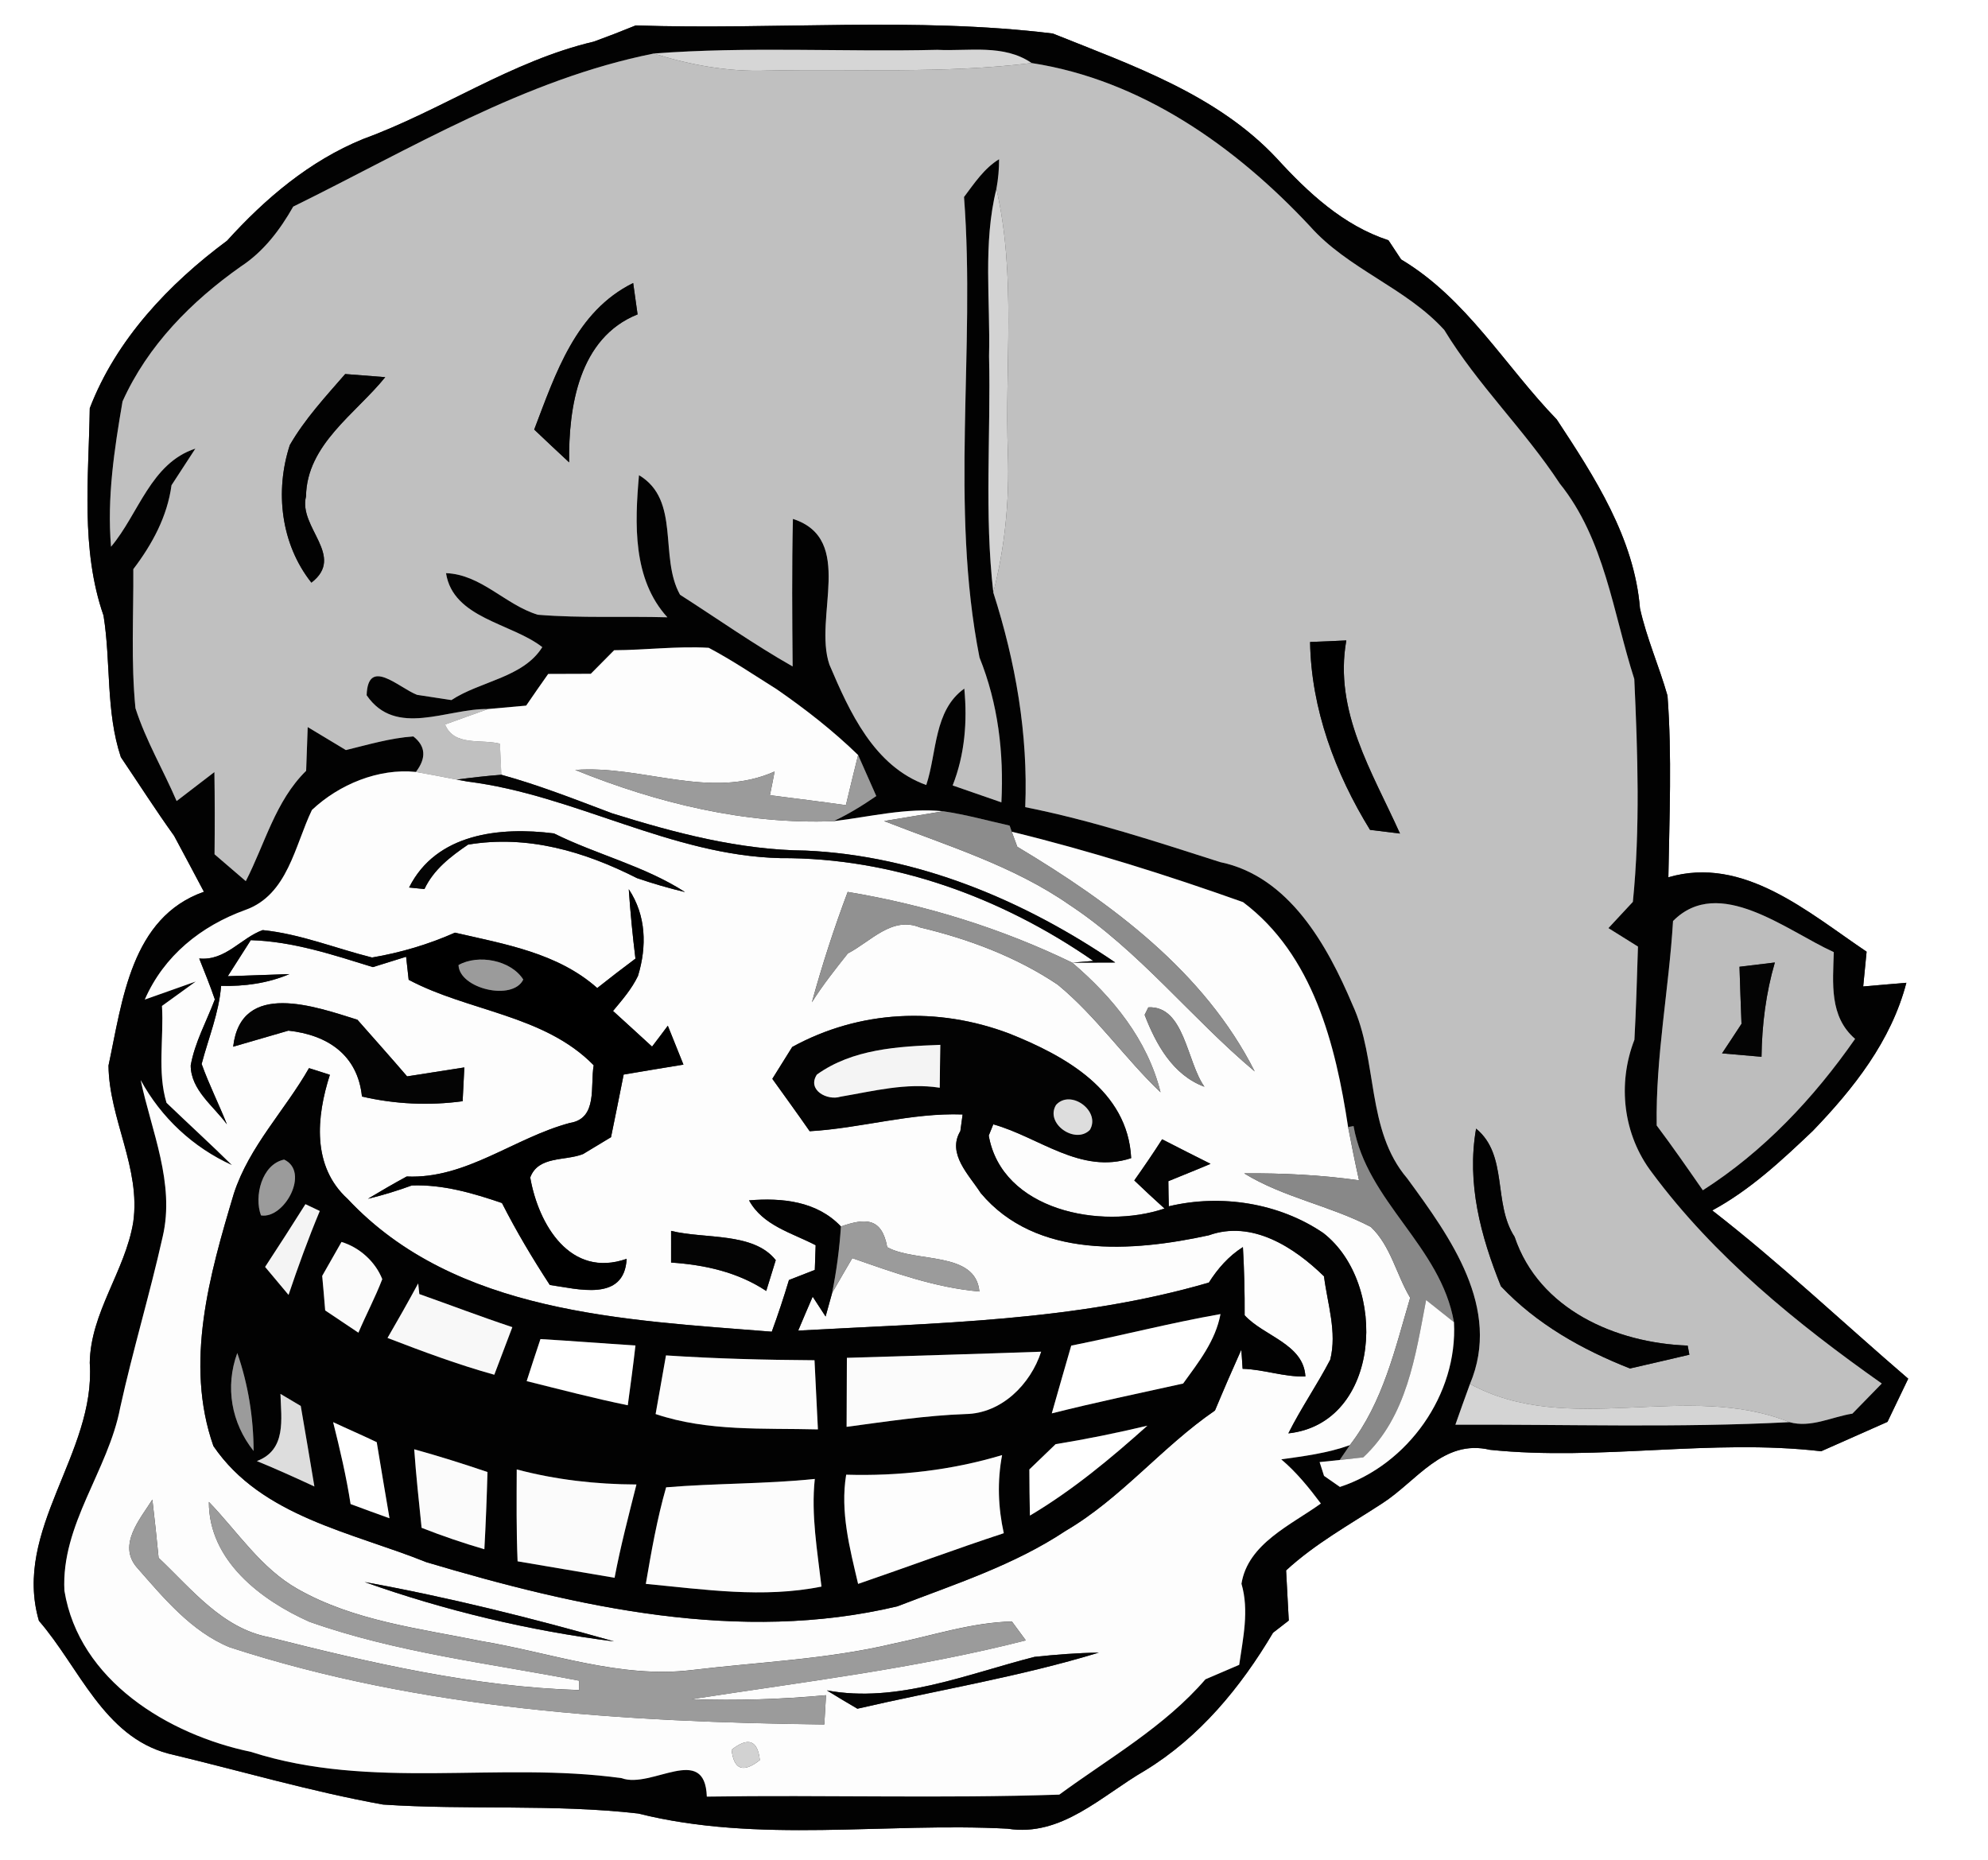 <?xml version="1.0" encoding="utf-8"?>
<!-- Generator: Adobe Illustrator 15.0.2, SVG Export Plug-In . SVG Version: 6.00 Build 0)  -->
<!DOCTYPE svg PUBLIC "-//W3C//DTD SVG 1.1//EN" "http://www.w3.org/Graphics/SVG/1.1/DTD/svg11.dtd">
<svg version="1.1" id="Layer_1" xmlns="http://www.w3.org/2000/svg" xmlns:xlink="http://www.w3.org/1999/xlink" x="0px" y="0px"
	 width="140px" height="131px" viewBox="0 0 140 131" enable-background="new 0 0 140 131" xml:space="preserve">
<rect x="0" y="0" width="140" height="131" fill="#333333" stroke="none"/>
<path fill="#FFFFFF" d="M0,0h140v131H0V0 M41.82,2.93c-5.79,1.36-10.71,4.84-16.25,6.86c-3.77,1.54-6.88,4.18-9.58,7.16
	c-4.1,3.04-7.82,6.97-9.67,11.8c-0.07,4.87-0.66,9.91,0.97,14.6c0.53,3.31,0.15,6.75,1.22,9.97c1.25,1.85,2.45,3.73,3.75,5.54
	c0.71,1.31,1.4,2.63,2.1,3.94c-5.14,1.81-5.74,7.67-6.72,12.24c0.04,3.76,2.29,7.22,1.74,11.04c-0.57,3.439-3.01,6.35-3.06,9.9
	c0.44,6.358-5.45,11.738-3.58,18.16c2.83,3.26,4.55,8.14,9.11,9.35c5.03,1.199,10.02,2.67,15.12,3.59c5.98,0.4,12-0.051,17.97,0.63
	c8.5,2.13,17.36,0.61,26.02,1.07c3.8,0.6,6.62-2.33,9.649-4.08c3.851-2.341,6.761-5.87,9.041-9.72c0.279-0.211,0.83-0.65,1.108-0.86
	c-0.05-0.88-0.14-2.65-0.188-3.53c2.039-1.88,4.47-3.22,6.77-4.72c2.43-1.56,4.28-4.56,7.59-3.771
	c7.771,0.801,15.551-0.801,23.32,0.101c1.561-0.681,3.109-1.39,4.67-2.07c0.48-1.01,0.971-2.03,1.46-3.04
	c-4.601-3.949-9.01-8.13-13.8-11.85c2.67-1.44,4.891-3.521,7.08-5.6c2.88-2.99,5.52-6.33,6.59-10.432
	c-0.76,0.061-2.279,0.189-3.04,0.26c0.06-0.609,0.181-1.84,0.24-2.449c-4.11-2.761-8.66-6.791-13.96-5.239
	c0.07-4.26,0.26-8.54-0.061-12.79c-0.591-2.07-1.471-4.04-1.939-6.15c-0.4-4.95-3.2-9.26-5.86-13.3
	c-3.649-3.77-6.351-8.52-10.96-11.27c-0.22-0.34-0.67-1.01-0.891-1.35c-3.18-1.04-5.659-3.35-7.869-5.77
	c-4.21-4.5-10.189-6.55-15.77-8.79C64.43,1.17,54.55,2.12,44.77,1.79C43.79,2.19,42.81,2.57,41.82,2.93z"/>
<path fill="#020202" d="M41.82,2.93c0.99-0.36,1.97-0.74,2.95-1.14c9.78,0.33,19.66-0.62,29.371,0.57
	c5.58,2.24,11.561,4.29,15.771,8.79c2.21,2.42,4.688,4.73,7.868,5.77c0.222,0.34,0.672,1.01,0.892,1.35
	c4.608,2.75,7.312,7.5,10.96,11.27c2.66,4.04,5.46,8.35,5.86,13.3c0.47,2.11,1.35,4.08,1.938,6.15c0.32,4.25,0.131,8.53,0.062,12.79
	c5.3-1.55,9.85,2.479,13.96,5.239c-0.061,0.609-0.182,1.84-0.24,2.449c0.762-0.068,2.28-0.199,3.04-0.26
	c-1.069,4.102-3.71,7.439-6.59,10.432c-2.188,2.078-4.41,4.158-7.08,5.6c4.79,3.72,9.198,7.9,13.8,11.85
	c-0.488,1.01-0.979,2.03-1.46,3.04c-1.562,0.681-3.108,1.39-4.67,2.07c-7.771-0.9-15.55,0.7-23.319-0.101
	c-3.311-0.789-5.16,2.211-7.591,3.771c-2.3,1.5-4.729,2.84-6.771,4.72c0.051,0.88,0.141,2.65,0.189,3.53
	c-0.279,0.21-0.83,0.649-1.109,0.86c-2.279,3.85-5.189,7.379-9.041,9.72c-3.028,1.75-5.85,4.68-9.648,4.08
	c-8.66-0.46-17.52,1.06-26.02-1.07c-5.97-0.68-11.99-0.229-17.97-0.63c-5.1-0.92-10.09-2.391-15.12-3.59
	c-4.56-1.21-6.28-6.09-9.11-9.35c-1.87-6.422,4.02-11.802,3.58-18.16c0.05-3.551,2.49-6.461,3.06-9.9c0.55-3.82-1.7-7.28-1.74-11.04
	c0.98-4.569,1.58-10.43,6.72-12.24c-0.7-1.31-1.39-2.63-2.1-3.94c-1.3-1.81-2.5-3.69-3.75-5.54c-1.07-3.22-0.69-6.66-1.22-9.97
	c-1.63-4.69-1.04-9.73-0.97-14.6c1.85-4.83,5.57-8.76,9.67-11.8c2.7-2.98,5.81-5.62,9.58-7.16C31.11,7.77,36.03,4.29,41.82,2.93
	 M20.65,14.55c-0.93,1.64-2.09,3.17-3.68,4.21c-3.49,2.46-6.57,5.57-8.34,9.51c-0.58,3.38-1.1,6.78-0.81,10.23
	c1.95-2.31,2.79-5.88,5.94-6.91c-0.56,0.86-1.12,1.73-1.68,2.58c-0.3,2.21-1.36,4.16-2.69,5.91c0.02,3.26-0.17,6.54,0.15,9.79
	c0.73,2.28,1.96,4.35,2.9,6.54c0.89-0.68,1.78-1.36,2.66-2.04c0.03,1.93,0.03,3.86,0.01,5.79c0.55,0.47,1.65,1.42,2.2,1.89
	c1.35-2.62,2.08-5.64,4.25-7.77c0.03-0.771,0.08-2.312,0.11-3.08c0.67,0.41,2.02,1.21,2.69,1.62c1.57-0.38,3.13-0.85,4.75-0.96
	c0.87,0.68,0.93,1.52,0.18,2.5c-2.63-0.27-5.41,0.88-7.32,2.68c-1.21,2.51-1.7,5.98-4.69,7.04c-3.12,1.13-5.73,3.22-7.08,6.311
	c0.9-0.32,2.69-0.951,3.59-1.271c-0.6,0.43-1.79,1.29-2.38,1.72c0.14,2.25-0.34,4.641,0.32,6.82c1.53,1.47,3.1,2.9,4.61,4.39
	c-2.73-1.239-4.99-3.34-6.43-5.989c0.76,3.601,2.43,7.271,1.55,11.029c-0.9,4.03-2.1,7.99-2.99,12.03
	c-0.84,4.44-4.17,8.239-3.93,12.899c1.03,6.319,7.31,10.141,13.14,11.351c8.46,2.729,17.45,0.649,26.1,1.85
	c2.1,0.78,5.87-2.489,6,1.3c8.28-0.129,16.56,0.142,24.82-0.14c3.521-2.58,7.41-4.78,10.291-8.12c0.789-0.34,1.58-0.68,2.379-1.02
	c0.271-1.891,0.711-3.82,0.16-5.711c0.45-2.829,3.521-4.149,5.59-5.649c-0.84-1.12-1.72-2.21-2.789-3.11
	c1.629-0.229,3.271-0.438,4.83-1l-0.711,1.041l-1.42,0.149c0.08,0.24,0.23,0.729,0.312,0.97c0.278,0.19,0.84,0.58,1.118,0.78
	c4.771-1.56,8.312-6.5,8.031-11.601c-0.931-5.369-6.131-8.469-7.07-13.811l-0.381,0.07c-0.879-5.79-2.459-12.13-7.398-15.84
	c-5.34-1.9-10.771-3.61-16.29-4.96l-0.149-0.43c-1.561-0.35-3.101-0.78-4.681-1.01c-2.6-0.26-5.15,0.39-7.72,0.7
	c1.06-0.5,2.05-1.11,3.01-1.77c-0.32-0.72-0.96-2.17-1.28-2.89c-1.77-1.72-3.71-3.23-5.73-4.63c-1.58-0.99-3.13-2.04-4.79-2.92
	c-2.22-0.13-4.44,0.16-6.66,0.17c-0.41,0.41-1.23,1.24-1.64,1.66c-0.75,0-2.25,0.01-3,0.01c-0.52,0.74-1.04,1.48-1.55,2.23
	c-0.67,0.06-2.01,0.18-2.68,0.24c-2.9-0.05-6.51,2.03-8.56-0.97c0.09-2.72,2.26-0.53,3.55-0.03c0.6,0.09,1.81,0.28,2.42,0.37
	c2.03-1.34,5.06-1.58,6.4-3.73c-2.18-1.7-6.28-2.02-6.78-5.21c2.49,0.09,4.18,2.24,6.47,2.93c3.04,0.25,6.08,0.09,9.12,0.18
	c-2.46-2.689-2.3-6.62-2-10.01c2.95,1.76,1.4,5.75,2.89,8.42c2.64,1.69,5.2,3.5,7.93,5.05c-0.03-3.47-0.06-6.93,0.02-10.39
	c4.41,1.42,1.43,6.92,2.57,10.26c1.42,3.34,3.15,7.16,6.82,8.48c0.76-2.28,0.52-5.25,2.68-6.79c0.22,2.31,0.04,4.64-0.82,6.82
	c1.14,0.4,2.29,0.79,3.431,1.19c0.181-3.48-0.229-6.95-1.541-10.2c-2.11-10.67-0.27-21.64-1.09-32.43c0.73-0.97,1.42-2.02,2.47-2.66
	c0,0.7-0.06,1.4-0.19,2.09c-0.96,3.86-0.42,7.86-0.52,11.78c0.13,5.54-0.34,11.11,0.3,16.64c1.568,4.89,2.46,9.97,2.25,15.12
	c4.68,0.93,9.189,2.42,13.729,3.87c4.85,1,7.541,5.852,9.32,10.05c1.811,3.92,0.93,8.802,3.85,12.222
	c3.03,4.14,6.67,9.14,4.42,14.479c-0.35,0.95-0.688,1.91-1.028,2.87c7.84-0.03,15.698,0.229,23.528-0.181
	c1.5,0.42,2.972-0.369,4.432-0.601c0.521-0.53,1.561-1.59,2.068-2.12c-5.99-4.229-11.778-8.92-16.18-14.85
	c-2.04-2.67-2.449-6.25-1.24-9.36c0.121-2.188,0.18-4.37,0.25-6.56c-0.52-0.33-1.56-0.98-2.08-1.3c0.432-0.46,1.291-1.39,1.722-1.85
	c0.521-5.17,0.34-10.49,0.1-15.69c-1.5-4.67-2.079-9.83-5.25-13.77c-2.479-3.78-5.778-6.94-8.13-10.81
	c-2.699-2.98-6.779-4.28-9.47-7.32c-5.229-5.6-11.86-10.29-19.591-11.48c-1.961-1.35-4.419-0.82-6.641-0.93
	c-6.65,0.16-13.33-0.25-19.97,0.26C36.93,5.59,28.89,10.5,20.65,14.55 M117.82,64.86c-0.291,4.81-1.23,9.56-1.15,14.4
	c1.12,1.49,2.18,3.021,3.25,4.561c4.29-2.739,7.82-6.5,10.721-10.659c-1.83-1.58-1.561-3.931-1.5-6.11
	C125.811,65.54,121.05,61.6,117.82,64.86z"/>
<path fill="#C0C0C0" d="M20.65,14.55c8.24-4.05,16.28-8.96,25.39-10.78c2.58,0.81,5.25,1.3,7.96,1.2
	c6.22-0.13,12.46,0.23,18.65-0.53c7.729,1.19,14.358,5.88,19.59,11.48c2.689,3.04,6.77,4.34,9.47,7.32
	c2.351,3.87,5.649,7.03,8.13,10.81c3.17,3.94,3.75,9.1,5.25,13.77c0.24,5.2,0.42,10.52-0.1,15.69c-0.43,0.46-1.29,1.39-1.721,1.85
	c0.521,0.32,1.561,0.97,2.08,1.3c-0.07,2.189-0.129,4.37-0.25,6.56c-1.209,3.11-0.801,6.69,1.239,9.36
	c4.399,5.93,10.188,10.62,16.181,14.85c-0.511,0.53-1.549,1.59-2.069,2.12c-1.46,0.23-2.931,1.021-4.431,0.601
	c-7.261-2.92-15.529,1.101-22.5-2.689c2.25-5.34-1.391-10.34-4.42-14.479c-2.92-3.42-2.039-8.301-3.851-12.222
	c-1.778-4.198-4.472-9.05-9.319-10.05c-4.539-1.45-9.051-2.94-13.729-3.87c0.21-5.15-0.681-10.23-2.25-15.12
	c0.819-3.18,1.14-6.46,1.03-9.729c-0.24-6.23,0.6-12.55-0.812-18.69c0.13-0.69,0.19-1.39,0.19-2.09c-1.05,0.64-1.74,1.69-2.47,2.66
	c0.82,10.79-1.02,21.76,1.09,32.43c1.31,3.25,1.72,6.72,1.541,10.2c-1.141-0.4-2.291-0.79-3.431-1.19c0.86-2.18,1.04-4.51,0.82-6.82
	c-2.16,1.54-1.92,4.51-2.68,6.79c-3.67-1.32-5.4-5.14-6.82-8.48c-1.14-3.34,1.84-8.84-2.57-10.26c-0.08,3.46-0.05,6.92-0.02,10.39
	c-2.73-1.55-5.29-3.36-7.93-5.05c-1.49-2.67,0.06-6.66-2.89-8.42c-0.3,3.39-0.46,7.32,2,10.01c-3.04-0.09-6.08,0.07-9.12-0.18
	c-2.29-0.69-3.98-2.84-6.47-2.93c0.5,3.19,4.6,3.51,6.78,5.21c-1.34,2.15-4.37,2.39-6.4,3.729c-0.61-0.09-1.82-0.28-2.42-0.37
	c-1.29-0.5-3.46-2.69-3.55,0.03c2.05,3,5.66,0.92,8.56,0.97c-0.75,0.27-2.27,0.81-3.03,1.09c0.64,1.56,2.52,1.01,3.86,1.35
	c0.02,0.55,0.07,1.64,0.1,2.19c-1.05,0.08-2.1,0.2-3.14,0.34c-0.96-0.19-1.91-0.37-2.88-0.54c0.75-0.98,0.69-1.82-0.18-2.5
	c-1.62,0.11-3.18,0.58-4.75,0.96c-0.67-0.41-2.02-1.21-2.69-1.62c-0.03,0.77-0.08,2.31-0.11,3.08c-2.17,2.13-2.9,5.15-4.25,7.77
	c-0.55-0.47-1.65-1.42-2.2-1.89c0.02-1.93,0.02-3.86-0.01-5.79c-0.88,0.68-1.77,1.36-2.66,2.04c-0.94-2.19-2.17-4.26-2.9-6.54
	c-0.32-3.25-0.13-6.53-0.15-9.79c1.33-1.75,2.39-3.7,2.69-5.91c0.56-0.85,1.12-1.72,1.68-2.58c-3.15,1.03-3.99,4.6-5.94,6.91
	c-0.29-3.45,0.23-6.85,0.81-10.23c1.77-3.94,4.85-7.05,8.34-9.51C18.56,17.72,19.72,16.19,20.65,14.55 M37.62,30.25
	c0.81,0.78,1.64,1.54,2.46,2.31c-0.05-3.91,0.69-8.77,4.82-10.42c-0.08-0.55-0.23-1.66-0.31-2.21
	C40.53,21.93,39.12,26.33,37.62,30.25 M24.31,26.34c-1.38,1.59-2.84,3.16-3.9,5c-1.06,3.25-0.64,6.96,1.52,9.69
	c2.43-1.87-0.93-3.88-0.38-6.07c0.05-3.66,3.49-5.81,5.58-8.4C26.43,26.51,25.02,26.39,24.31,26.34 M92.26,45.21
	c0.07,4.7,1.78,9.27,4.221,13.23c0.529,0.07,1.58,0.2,2.109,0.26c-1.949-4.34-4.67-8.6-3.779-13.6
	C94.17,45.13,92.9,45.19,92.26,45.21 M103.95,79.48c-0.671,3.84,0.319,7.56,1.75,11.1c2.51,2.66,5.71,4.46,9.09,5.79
	c1.39-0.32,2.79-0.64,4.181-0.97c-0.031-0.16-0.091-0.48-0.121-0.642c-5.06-0.18-10.47-2.54-12.188-7.659
	C105.12,84.74,106.23,81.35,103.95,79.48z"/>
<path fill="#D6D6D6" d="M46.04,3.77c6.64-0.51,13.32-0.1,19.97-0.26c2.22,0.11,4.68-0.42,6.641,0.93C66.46,5.2,60.22,4.84,54,4.97
	C51.29,5.07,48.62,4.58,46.04,3.77z"/>
<path fill="#D3D3D3" d="M70.17,13.3c1.41,6.14,0.57,12.46,0.811,18.69c0.109,3.27-0.211,6.55-1.029,9.729
	c-0.64-5.53-0.17-11.1-0.3-16.64C69.75,21.16,69.21,17.16,70.17,13.3z"/>
<path fill="#020202" d="M37.62,30.25c1.5-3.92,2.91-8.32,6.97-10.32c0.08,0.55,0.23,1.66,0.31,2.21c-4.13,1.65-4.87,6.51-4.82,10.42
	C39.26,31.79,38.43,31.03,37.62,30.25z"/>
<path fill="#020202" d="M24.31,26.34c0.71,0.05,2.12,0.17,2.82,0.22c-2.09,2.59-5.53,4.74-5.58,8.4c-0.55,2.19,2.81,4.2,0.38,6.07
	c-2.16-2.73-2.58-6.44-1.52-9.69C21.47,29.5,22.93,27.93,24.31,26.34z"/>
<path d="M92.26,45.21c0.641-0.02,1.91-0.08,2.551-0.11c-0.891,5,1.83,9.26,3.779,13.6c-0.529-0.06-1.58-0.19-2.109-0.26
	C94.04,54.48,92.33,49.91,92.26,45.21z"/>
<path fill="#FDFDFD" d="M43.25,45.79c2.22-0.01,4.44-0.3,6.66-0.17c1.66,0.88,3.21,1.93,4.79,2.92c2.02,1.4,3.96,2.91,5.73,4.63
	c-0.29,1.17-0.58,2.35-0.86,3.53c-1.78-0.25-3.56-0.47-5.35-0.7c0.09-0.42,0.25-1.26,0.33-1.67c-4.53,2.03-9.33-0.47-14.04-0.11
	c5.74,2.33,11.98,3.85,18.19,3.61c2.57-0.31,5.12-0.96,7.72-0.7c-1.04,0.17-3.12,0.52-4.16,0.69c4.45,1.74,9.11,3.15,13.07,5.91
	c4.91,3.24,8.55,7.959,13.029,11.72c-3.549-7.03-10.119-11.87-16.719-15.82c-0.102-0.26-0.291-0.79-0.392-1.06
	c5.521,1.35,10.95,3.06,16.29,4.96c4.939,3.71,6.521,10.05,7.398,15.84c0.24,1.25,0.49,2.5,0.771,3.75
	c-2.682-0.38-5.38-0.511-8.09-0.49c2.76,1.7,6.05,2.271,8.92,3.771c1.41,1.341,1.79,3.351,2.771,4.99
	c-1.062,3.59-1.91,7.359-4.25,10.379c-1.562,0.562-3.201,0.771-4.83,1c1.068,0.9,1.949,1.99,2.789,3.11
	c-2.069,1.5-5.141,2.82-5.59,5.65c0.551,1.89,0.109,3.819-0.16,5.71c-0.799,0.34-1.59,0.68-2.379,1.02
	c-2.882,3.34-6.771,5.54-10.291,8.12c-8.261,0.28-16.541,0.011-24.821,0.14c-0.13-3.789-3.9-0.52-6-1.3
	c-8.65-1.2-17.64,0.88-26.1-1.85c-5.83-1.21-12.11-5.03-13.14-11.351c-0.24-4.66,3.09-8.459,3.93-12.899
	c0.89-4.04,2.09-8,2.99-12.03c0.88-3.76-0.79-7.43-1.55-11.029c1.44,2.649,3.7,4.75,6.43,5.989c-1.51-1.489-3.08-2.92-4.61-4.39
	c-0.66-2.18-0.18-4.57-0.32-6.82c0.59-0.43,1.78-1.29,2.38-1.72c-0.9,0.319-2.69,0.95-3.59,1.271c1.35-3.091,3.96-5.181,7.08-6.311
	c2.99-1.06,3.48-4.53,4.69-7.04c1.91-1.8,4.69-2.95,7.32-2.68c0.97,0.17,1.92,0.35,2.88,0.54l0.77,0.14
	c7.52,0.94,14.32,5.21,22.02,5.39c7.91-0.04,15.58,2.76,22.04,7.24l-1.49,0.12c-5-2.42-10.33-4.07-15.81-4.98
	c-0.96,2.55-1.8,5.14-2.52,7.77c0.76-1.21,1.65-2.33,2.53-3.439c1.61-0.83,3.1-2.641,5.08-1.831c3.41,0.81,6.779,2.07,9.699,4.03
	c2.711,2.23,4.711,5.17,7.24,7.58c-0.92-3.71-3.371-6.7-6.221-9.13c0.76,0,2.27-0.01,3.03-0.01c-6.46-4.4-13.92-7.521-21.79-7.88
	c-4.67-0.04-9.2-1.24-13.63-2.62c-2.58-0.97-5.15-1.99-7.81-2.72c-0.03-0.55-0.08-1.64-0.1-2.19c-1.34-0.34-3.22,0.21-3.86-1.35
	c0.76-0.28,2.28-0.82,3.03-1.09c0.67-0.06,2.01-0.18,2.68-0.24c0.51-0.75,1.03-1.49,1.55-2.23c0.75,0,2.25-0.01,3-0.01
	C42.02,47.03,42.84,46.2,43.25,45.79 M28.81,62.5c0.27,0.03,0.81,0.08,1.08,0.11c0.65-1.38,1.84-2.29,3.07-3.13
	c4.19-0.7,8.19,0.48,11.9,2.36c1.11,0.38,2.24,0.71,3.38,0.98c-2.85-1.84-6.21-2.63-9.23-4.13C35.21,58.21,30.72,58.68,28.81,62.5
	 M44.28,62.62c0.11,1.63,0.27,3.26,0.47,4.89c-0.91,0.68-1.81,1.37-2.69,2.07c-2.8-2.48-6.52-3.09-10.02-3.9
	c-1.87,0.83-3.83,1.41-5.84,1.75c-2.56-0.64-5.05-1.66-7.7-1.93c-1.53,0.55-2.62,2.18-4.47,2c0.38,0.96,0.77,1.91,1.1,2.88
	c-0.58,1.54-1.41,3.021-1.7,4.65c0.01,1.739,1.61,2.86,2.55,4.149c-0.57-1.431-1.26-2.801-1.78-4.25c0.48-1.83,1.22-3.591,1.37-5.5
	c1.65,0.039,3.28-0.181,4.81-0.83c-1.09,0.041-3.26,0.109-4.34,0.149c0.41-0.642,1.22-1.91,1.62-2.54c2.97,0.09,5.79,1.03,8.6,1.898
	c0.58-0.18,1.75-0.549,2.34-0.729L28.78,69c4.21,2.24,9.55,2.46,13.03,6.02c-0.26,1.45,0.31,3.75-1.68,4.062
	c-3.93,1.05-7.31,3.96-11.49,3.771c-0.92,0.5-1.83,1.029-2.73,1.569c1.05-0.25,2.08-0.569,3.09-0.938c2.2-0.08,4.3,0.539,6.35,1.238
	c1.01,1.99,2.15,3.9,3.37,5.771c1.91,0.26,5.25,1.24,5.41-1.84c-3.97,1.39-6.21-2.41-6.79-5.73c0.57-1.54,2.47-1.15,3.72-1.65
	c0.5-0.299,1.48-0.89,1.97-1.188c0.3-1.472,0.6-2.938,0.89-4.41c1.4-0.239,2.8-0.47,4.21-0.7c-0.36-0.908-0.73-1.828-1.1-2.738
	c-0.27,0.369-0.83,1.1-1.11,1.47c-0.69-0.63-2.06-1.89-2.75-2.511c0.65-0.779,1.32-1.549,1.76-2.471
	C45.56,66.65,45.51,64.47,44.28,62.62 M80.87,70.939l-0.261,0.529c0.801,2.08,1.99,4.24,4.211,5.062
	C83.57,74.8,83.42,70.811,80.87,70.939C80.49,70.51,80.49,70.51,80.87,70.939 M16.42,73.71c0.97-0.28,2.92-0.851,3.89-1.13
	c2.76,0.3,4.88,1.71,5.18,4.64c2.33,0.54,4.72,0.65,7.09,0.33c0.03-0.6,0.09-1.79,0.12-2.38c-1.35,0.21-2.69,0.42-4.03,0.63
	c-1.15-1.34-2.33-2.659-3.5-3.989C22.25,70.9,16.97,68.98,16.42,73.71 M55.79,73.73c-0.35,0.56-1.05,1.68-1.4,2.238
	c0.88,1.23,1.77,2.45,2.63,3.69c3.62-0.21,7.13-1.312,10.77-1.181c-0.04,0.289-0.12,0.879-0.16,1.17
	c-0.96,1.601,0.62,3.091,1.43,4.359c3.911,4.67,10.7,4.15,16.07,2.98c3.04-1.09,6.011,0.84,8.11,2.89
	c0.24,1.931,0.93,3.92,0.439,5.87c-0.921,1.77-2.061,3.41-2.949,5.189c6.528-0.709,7.08-10.521,2.459-14.109
	c-3.119-2.12-7.209-2.76-10.879-1.88c-0.012-0.44-0.031-1.33-0.031-1.771c0.99-0.409,1.99-0.8,2.971-1.22
	c-1.141-0.568-2.279-1.148-3.41-1.729c-0.63,0.988-1.29,1.948-1.96,2.898c0.7,0.67,1.41,1.33,2.13,1.979
	c-4.5,1.521-11.46,0.121-12.38-5.14l0.32-0.79c3.229,0.9,6.159,3.551,9.71,2.381c-0.23-4.771-4.67-7.211-8.58-8.771
	C66.04,70.88,60.53,71.13,55.79,73.73 M21.76,75.22c-1.7,2.98-4.21,5.511-5.29,8.83c-1.71,5.71-3.49,11.94-1.44,17.78
	c3.39,4.98,9.77,6.07,15,8.18c10.68,3.18,22.08,5.74,33.16,3.11c4.04-1.56,8.22-2.9,11.86-5.32c3.91-2.29,6.79-5.92,10.511-8.47
	c0.601-1.439,1.219-2.86,1.859-4.29l0.09,1.351c1.49,0.039,2.92,0.59,4.42,0.539c-0.119-2.289-2.93-2.83-4.279-4.31
	c0.011-1.601-0.029-3.2-0.121-4.8c-1,0.63-1.77,1.51-2.398,2.5c-9.408,2.74-19.23,2.84-28.92,3.38c0.25-0.601,0.76-1.79,1.02-2.39
	l0.91,1.398l0.46-1.66c0.35-0.609,1.06-1.84,1.42-2.449c2.91,1.021,5.85,2.08,8.95,2.351c-0.26-2.87-4.49-2.011-6.49-3.12
	c-0.38-2.08-1.52-2.07-3.26-1.46c-1.69-1.79-4.15-2.03-6.47-1.84c0.97,1.78,3.02,2.29,4.69,3.159c-0.02,0.431-0.05,1.311-0.06,1.74
	c-0.46,0.18-1.37,0.539-1.82,0.711c-0.37,1.229-0.77,2.438-1.21,3.639c-10.33-0.829-22.29-1.25-29.87-9.35
	c-2.53-2.301-2.2-5.779-1.25-8.74C22.86,75.57,22.13,75.33,21.76,75.22 M47.26,86.68c0,0.562,0,1.67,0,2.23
	c2.37,0.16,4.69,0.67,6.7,2c0.17-0.54,0.5-1.62,0.67-2.17C53.06,86.75,49.63,87.27,47.26,86.68 M9.62,110.359
	c1.89,2.149,3.83,4.521,6.55,5.641c13.5,4.4,27.78,5.26,41.88,5.439c0.03-0.521,0.09-1.549,0.12-2.061
	c-3.15,0.29-6.31,0.391-9.46,0.28c7.87-1.222,15.79-2.16,23.53-4.142c-0.25-0.34-0.74-1-0.98-1.33c-2.85,0.07-5.58,0.99-8.35,1.562
	c-4.66,1.108-9.46,1.29-14.19,1.858c-5.04,0.61-9.91-1.219-14.82-2.039c-4.37-0.891-8.97-1.42-12.92-3.659
	c-2.6-1.46-4.24-4.04-6.27-6.142c-0.01,4.121,3.65,6.91,7.08,8.44c6.13,2.17,12.63,2.92,18.99,4.149l0.01,0.66
	c-7.4-0.221-14.68-1.91-21.84-3.721c-3.31-0.63-5.46-3.398-7.78-5.59c-0.13-1.37-0.28-2.729-0.44-4.102
	C9.87,106.97,8.28,108.77,9.62,110.359 M25.68,111.41c5.65,2.01,11.61,3.43,17.56,4.18C37.46,113.95,31.59,112.48,25.68,111.41
	 M72.85,116.68c-4.76,1.211-9.66,3.28-14.62,2.36c0.71,0.44,1.43,0.87,2.15,1.29c5.66-1.311,11.431-2.25,17-3.95
	C75.859,116.4,74.35,116.52,72.85,116.68 M51.52,123.22c0.16,1.41,0.82,1.65,1.99,0.73C53.36,122.55,52.69,122.3,51.52,123.22z"/>
<path fill="#9B9B9B" d="M60.43,53.17c0.32,0.72,0.96,2.17,1.28,2.89c-0.96,0.66-1.95,1.27-3.01,1.77
	c-6.21,0.24-12.45-1.28-18.19-3.61c4.71-0.36,9.51,2.14,14.04,0.11c-0.08,0.41-0.24,1.25-0.33,1.67c1.79,0.23,3.57,0.45,5.35,0.7
	C59.85,55.52,60.14,54.34,60.43,53.17z"/>
<path fill="#040404" d="M32.17,54.9c1.04-0.14,2.09-0.26,3.14-0.34c2.66,0.73,5.23,1.75,7.81,2.72c4.43,1.38,8.96,2.58,13.63,2.62
	c7.87,0.36,15.33,3.48,21.79,7.88c-0.761,0-2.271,0.01-3.03,0.01L77,67.67c-6.46-4.48-14.13-7.28-22.04-7.24
	c-7.7-0.18-14.5-4.45-22.02-5.39L32.17,54.9z"/>
<path fill="#8C8C8C" d="M66.42,57.13c1.58,0.23,3.12,0.66,4.68,1.01l0.15,0.43c0.1,0.27,0.29,0.8,0.391,1.06
	c6.601,3.95,13.17,8.79,16.719,15.82c-4.479-3.761-8.118-8.48-13.028-11.72c-3.96-2.76-8.62-4.17-13.07-5.91
	C63.3,57.65,65.38,57.3,66.42,57.13z"/>
<path fill="#040404" d="M28.81,62.5c1.91-3.82,6.4-4.29,10.2-3.81c3.02,1.5,6.38,2.29,9.23,4.13c-1.14-0.27-2.27-0.6-3.38-0.98
	c-3.71-1.88-7.71-3.06-11.9-2.36c-1.23,0.84-2.42,1.75-3.07,3.13C29.62,62.58,29.08,62.53,28.81,62.5z"/>
<path d="M44.28,62.62c1.23,1.85,1.28,4.03,0.65,6.1c-0.44,0.921-1.11,1.69-1.76,2.47c0.69,0.621,2.06,1.881,2.75,2.512
	c0.28-0.37,0.84-1.102,1.11-1.471c0.37,0.91,0.74,1.83,1.1,2.739c-1.41,0.23-2.81,0.46-4.21,0.7c-0.29,1.471-0.59,2.939-0.89,4.41
	c-0.49,0.3-1.47,0.89-1.97,1.189c-1.25,0.5-3.15,0.109-3.72,1.649c0.58,3.32,2.82,7.12,6.79,5.729c-0.16,3.08-3.5,2.101-5.41,1.841
	c-1.22-1.87-2.36-3.78-3.37-5.771C33.3,84.02,31.2,83.4,29,83.48c-1.01,0.369-2.04,0.688-3.09,0.938c0.9-0.54,1.81-1.069,2.73-1.569
	c4.18,0.189,7.56-2.721,11.49-3.771c1.99-0.312,1.42-2.61,1.68-4.062c-3.48-3.56-8.82-3.778-13.03-6.02l-0.18-1.62
	c-0.59,0.181-1.76,0.55-2.34,0.729c-2.81-0.869-5.63-1.811-8.6-1.899c-0.4,0.63-1.21,1.899-1.62,2.54
	c1.08-0.04,3.25-0.109,4.34-0.15c-1.53,0.65-3.16,0.87-4.81,0.83c-0.15,1.91-0.89,3.67-1.37,5.5c0.52,1.45,1.21,2.82,1.78,4.25
	c-0.94-1.289-2.54-2.41-2.55-4.148c0.29-1.631,1.12-3.11,1.7-4.65c-0.33-0.97-0.72-1.92-1.1-2.88c1.85,0.181,2.94-1.45,4.47-2
	c2.65,0.27,5.14,1.29,7.7,1.931c2.01-0.341,3.97-0.921,5.84-1.75c3.5,0.81,7.22,1.418,10.02,3.9c0.88-0.7,1.78-1.392,2.69-2.07
	C44.55,65.88,44.39,64.25,44.28,62.62 M32.29,67.96c0.06,1.67,3.82,2.56,4.56,1.021C35.98,67.609,33.67,67.18,32.29,67.96z"/>
<path fill="#919191" d="M59.7,62.81c5.48,0.91,10.81,2.56,15.81,4.98c2.85,2.43,5.301,5.42,6.221,9.13
	c-2.529-2.41-4.529-5.35-7.239-7.58c-2.921-1.96-6.29-3.22-9.7-4.03c-1.98-0.81-3.47,1-5.08,1.831
	c-0.88,1.109-1.77,2.229-2.53,3.439C57.9,67.95,58.74,65.36,59.7,62.81z"/>
<path fill="#BDBDBD" d="M117.82,64.86c3.229-3.26,7.99,0.68,11.32,2.19c-0.062,2.181-0.33,4.53,1.5,6.11
	c-2.9,4.16-6.432,7.92-10.722,10.66c-1.069-1.54-2.13-3.07-3.25-4.562C116.59,74.42,117.529,69.67,117.82,64.86 M122.5,68.08
	c0.04,1.34,0.09,2.68,0.141,4.02c-0.341,0.521-1.021,1.562-1.371,2.08c0.932,0.08,1.852,0.16,2.78,0.24
	c0.03-2.25,0.31-4.48,0.94-6.64C124.37,67.85,123.12,68,122.5,68.08z"/>
<path fill="#9B9B9B" d="M32.29,67.96c1.38-0.78,3.69-0.351,4.56,1.021C36.11,70.52,32.35,69.63,32.29,67.96z"/>
<path fill="#040404" d="M122.5,68.08c0.62-0.08,1.87-0.23,2.49-0.3c-0.631,2.159-0.91,4.39-0.94,6.64
	c-0.93-0.08-1.85-0.16-2.78-0.24c0.352-0.52,1.03-1.56,1.371-2.08C122.59,70.76,122.54,69.42,122.5,68.08z"/>
<path fill="#4F4F4F" d="M80.87,70.939C80.49,70.51,80.49,70.51,80.87,70.939z"/>
<path fill="#040404" d="M16.42,73.71c0.55-4.729,5.83-2.81,8.75-1.899c1.17,1.33,2.35,2.649,3.5,3.989
	c1.34-0.21,2.68-0.42,4.03-0.63c-0.03,0.59-0.09,1.78-0.12,2.38c-2.37,0.32-4.76,0.21-7.09-0.33c-0.3-2.93-2.42-4.34-5.18-4.64
	C19.34,72.859,17.39,73.43,16.42,73.71z"/>
<path fill="#7F7F7F" d="M80.87,70.939c2.55-0.129,2.7,3.859,3.95,5.591c-2.221-0.82-3.41-2.98-4.211-5.062L80.87,70.939z"/>
<path fill="#030303" d="M55.79,73.73c4.74-2.602,10.25-2.852,15.29-0.94c3.91,1.56,8.35,4,8.58,8.771
	c-3.551,1.17-6.48-1.479-9.71-2.381l-0.32,0.791c0.92,5.26,7.88,6.659,12.38,5.139c-0.72-0.648-1.43-1.31-2.13-1.979
	c0.67-0.949,1.33-1.91,1.96-2.898c1.131,0.58,2.27,1.16,3.41,1.729c-0.98,0.42-1.98,0.811-2.971,1.221
	c0,0.439,0.021,1.329,0.031,1.771c3.67-0.88,7.76-0.24,10.879,1.88c4.621,3.59,4.069,13.4-2.459,14.109
	c0.89-1.779,2.028-3.42,2.949-5.189c0.489-1.95-0.199-3.939-0.439-5.87c-2.1-2.05-5.07-3.979-8.11-2.89
	c-5.37,1.17-12.159,1.689-16.07-2.98c-0.81-1.27-2.39-2.76-1.43-4.359c0.04-0.291,0.12-0.881,0.16-1.17
	c-3.64-0.131-7.15,0.971-10.77,1.181c-0.86-1.24-1.75-2.46-2.63-3.69C54.74,75.41,55.44,74.29,55.79,73.73 M57.53,75.67
	c-0.72,1.09,0.73,1.86,1.66,1.561c2.31-0.391,4.63-1,6.99-0.631c0.01-1.01,0.02-2.02,0.04-3.02
	C63.24,73.689,60.04,73.87,57.53,75.67 M74.37,77.811c-0.8,1.311,1.351,2.799,2.38,1.76C77.54,78.26,75.4,76.67,74.37,77.811z"/>
<path fill="#F4F4F4" d="M57.53,75.67c2.51-1.8,5.71-1.98,8.69-2.09c-0.02,1-0.03,2.01-0.04,3.02c-2.36-0.369-4.68,0.24-6.99,0.631
	C58.26,77.53,56.81,76.76,57.53,75.67z"/>
<path fill="#020202" d="M21.76,75.22c0.37,0.11,1.1,0.351,1.47,0.47c-0.95,2.961-1.28,6.44,1.25,8.74
	c7.58,8.102,19.54,8.521,29.87,9.352c0.44-1.2,0.84-2.41,1.21-3.641c0.45-0.171,1.36-0.531,1.82-0.711
	c0.01-0.43,0.04-1.31,0.06-1.74c-1.67-0.869-3.72-1.379-4.69-3.158c2.32-0.19,4.78,0.05,6.47,1.84c-0.1,1.568-0.31,3.13-0.62,4.68
	l-0.46,1.66l-0.91-1.398c-0.26,0.6-0.77,1.789-1.02,2.39c9.69-0.54,19.511-0.64,28.92-3.38c0.63-0.99,1.399-1.87,2.399-2.5
	c0.091,1.6,0.131,3.199,0.121,4.8c1.35,1.479,4.16,2.021,4.279,4.31c-1.5,0.051-2.931-0.5-4.421-0.539l-0.09-1.351
	c-0.642,1.431-1.26,2.851-1.858,4.29c-3.722,2.55-6.602,6.18-10.512,8.47c-3.64,2.421-7.82,3.761-11.86,5.32
	c-11.08,2.63-22.48,0.069-33.16-3.11c-5.23-2.109-11.61-3.199-15-8.18c-2.05-5.84-0.27-12.07,1.44-17.78
	C17.55,80.73,20.06,78.2,21.76,75.22 M18.38,85.59c1.65,0.27,3.46-3.07,1.63-3.93C18.43,81.99,17.88,84.26,18.38,85.59 M21.51,84.8
	c-0.93,1.48-1.88,2.95-2.84,4.42c0.55,0.66,1.1,1.32,1.65,1.97c0.67-1.988,1.39-3.97,2.2-5.908C22.27,85.16,21.76,84.92,21.51,84.8
	 M24.05,87.46c-0.34,0.601-1.02,1.79-1.36,2.39c0.08,0.812,0.14,1.62,0.21,2.432c0.78,0.52,1.56,1.039,2.34,1.568
	c0.54-1.27,1.19-2.49,1.68-3.77C26.43,88.84,25.31,87.84,24.05,87.46 M27.29,94.22c2.47,0.95,4.96,1.88,7.52,2.591
	c0.42-1.121,0.85-2.24,1.27-3.351c-2.2-0.729-4.37-1.56-6.55-2.33l-0.08-0.75C28.75,91.67,28.03,92.95,27.29,94.22 M75.439,94.76
	c-0.459,1.59-0.92,3.18-1.369,4.771c3.07-0.771,6.16-1.422,9.25-2.102c1.09-1.51,2.279-3,2.63-4.89
	C82.42,93.16,78.95,94.061,75.439,94.76 M38.06,94.3c-0.33,0.98-0.65,1.97-0.97,2.96c2.37,0.59,4.73,1.21,7.12,1.7
	c0.19-1.399,0.38-2.8,0.54-4.21C42.52,94.609,40.29,94.43,38.06,94.3 M59.64,95.62c0,1.62-0.02,3.239-0.02,4.86
	c2.79-0.371,5.57-0.801,8.38-0.9c2.529-0.04,4.57-2.09,5.32-4.391C68.76,95.35,64.2,95.48,59.64,95.62 M17.86,102.18
	c-0.01-2.35-0.38-4.68-1.15-6.898C15.84,97.66,16.29,100.21,17.86,102.18 M46.17,99.58c3.69,1.24,7.59,0.98,11.43,1.08
	c-0.09-1.63-0.15-3.25-0.24-4.87c-3.49-0.021-6.98-0.11-10.46-0.34C46.66,96.83,46.41,98.2,46.17,99.58 M19.75,98.16
	c0.05,1.77,0.44,3.939-1.66,4.73c1.37,0.56,2.71,1.17,4.05,1.789c-0.31-1.899-0.64-3.779-0.96-5.671
	C20.82,98.79,20.1,98.37,19.75,98.16 M23.46,100.15c0.48,1.91,0.93,3.83,1.23,5.77c0.91,0.34,1.82,0.67,2.74,1
	c-0.3-1.79-0.61-3.57-0.9-5.359C25.51,101.07,24.48,100.63,23.46,100.15 M74.34,101.7c-0.619,0.59-1.23,1.18-1.85,1.78
	c0,1.08,0.02,2.17,0.039,3.25c3-1.78,5.681-4.012,8.271-6.33C78.66,100.91,76.51,101.35,74.34,101.7 M29.17,102.061
	c0.13,1.84,0.33,3.681,0.52,5.529c1.45,0.57,2.92,1.07,4.42,1.51c0.1-1.81,0.17-3.63,0.22-5.438
	C32.62,103.08,30.9,102.54,29.17,102.061 M59.59,103.85c-0.43,2.61,0.25,5.17,0.84,7.69c3.42-1.17,6.82-2.44,10.259-3.57
	c-0.399-1.81-0.469-3.659-0.119-5.5C67.01,103.54,63.3,103.96,59.59,103.85 M36.39,103.48c-0.01,2.16-0.03,4.31,0.06,6.47
	c2.27,0.38,4.55,0.78,6.83,1.159c0.42-2.219,0.99-4.391,1.54-6.569C41.97,104.53,39.14,104.21,36.39,103.48 M46.91,104.74
	c-0.64,2.229-1.04,4.52-1.43,6.8c4.12,0.39,8.26,1.021,12.37,0.19c-0.29-2.521-0.74-5.041-0.47-7.58
	C53.9,104.51,50.39,104.45,46.91,104.74z"/>
<path fill="#DDDDDD" d="M74.37,77.811c1.03-1.141,3.17,0.449,2.38,1.76C75.721,80.609,73.57,79.12,74.37,77.811z"/>
<path fill="#888888" d="M94.939,79.37l0.381-0.07c0.938,5.341,6.14,8.44,7.07,13.81c-0.49-0.39-1.472-1.17-1.961-1.56
	c-0.75,3.91-1.341,8.21-4.431,11.08l-1.649,0.181l0.711-1.041c2.34-3.02,3.188-6.789,4.25-10.379c-0.98-1.641-1.36-3.649-2.771-4.99
	c-2.87-1.5-6.16-2.069-8.92-3.771c2.71-0.021,5.408,0.11,8.09,0.49C95.43,81.87,95.18,80.62,94.939,79.37z"/>
<path fill="#020202" d="M103.95,79.48c2.28,1.869,1.17,5.26,2.71,7.619c1.72,5.119,7.13,7.479,12.189,7.659
	c0.029,0.16,0.09,0.48,0.121,0.642c-1.392,0.33-2.791,0.648-4.182,0.97c-3.38-1.33-6.58-3.13-9.09-5.79
	C104.27,87.04,103.279,83.32,103.95,79.48z"/>
<path fill="#9B9B9B" d="M18.38,85.59c-0.5-1.33,0.05-3.6,1.63-3.93C21.84,82.52,20.03,85.859,18.38,85.59z"/>
<path fill="#F4F4F4" d="M21.51,84.8c0.25,0.12,0.76,0.36,1.01,0.48c-0.81,1.938-1.53,3.92-2.2,5.909
	c-0.55-0.649-1.1-1.311-1.65-1.971C19.63,87.75,20.58,86.28,21.51,84.8z"/>
<path fill="#040404" d="M47.26,86.68c2.37,0.59,5.8,0.07,7.37,2.062c-0.17,0.55-0.5,1.63-0.67,2.17c-2.01-1.33-4.33-1.841-6.7-2
	C47.26,88.35,47.26,87.24,47.26,86.68z"/>
<path fill="#9B9B9B" d="M59.22,86.37c1.74-0.61,2.88-0.62,3.26,1.46c2,1.109,6.23,0.25,6.49,3.12c-3.1-0.271-6.04-1.33-8.95-2.351
	c-0.36,0.609-1.07,1.84-1.42,2.449C58.91,89.5,59.12,87.939,59.22,86.37z"/>
<path fill="#FBFBFB" d="M24.05,87.46c1.26,0.38,2.38,1.38,2.87,2.62c-0.49,1.279-1.14,2.5-1.68,3.77
	c-0.78-0.529-1.56-1.05-2.34-1.568c-0.07-0.812-0.13-1.62-0.21-2.432C23.03,89.25,23.71,88.061,24.05,87.46z"/>
<path fill="#F8F8F8" d="M27.29,94.22c0.74-1.27,1.46-2.55,2.16-3.84l0.08,0.75c2.18,0.771,4.35,1.601,6.55,2.33
	c-0.42,1.11-0.85,2.229-1.27,3.351C32.25,96.1,29.76,95.17,27.29,94.22z"/>
<path fill="#FDFDFD" d="M100.43,91.55c0.49,0.39,1.471,1.17,1.961,1.56c0.279,5.102-3.261,10.041-8.031,11.602
	c-0.278-0.2-0.84-0.59-1.118-0.779c-0.08-0.24-0.229-0.729-0.312-0.971l1.42-0.148L96,102.63C99.09,99.76,99.68,95.46,100.43,91.55z
	"/>
<path fill="#FFFFFF" d="M75.439,94.76c3.511-0.699,6.979-1.6,10.511-2.22c-0.351,1.89-1.54,3.38-2.63,4.89
	c-3.09,0.68-6.18,1.33-9.25,2.102C74.52,97.939,74.98,96.35,75.439,94.76z"/>
<path fill="#FFFFFF" d="M38.06,94.3c2.23,0.13,4.46,0.31,6.69,0.45c-0.16,1.41-0.35,2.811-0.54,4.21c-2.39-0.49-4.75-1.11-7.12-1.7
	C37.41,96.27,37.73,95.28,38.06,94.3z"/>
<path fill="#FBFBFB" d="M59.64,95.62c4.56-0.14,9.12-0.271,13.68-0.431C72.57,97.49,70.529,99.54,68,99.58
	c-2.81,0.1-5.59,0.529-8.38,0.9C59.62,98.859,59.64,97.24,59.64,95.62z"/>
<path fill="#9B9B9B" d="M17.86,102.18c-1.57-1.97-2.02-4.52-1.15-6.898C17.48,97.5,17.85,99.83,17.86,102.18z"/>
<path fill="#FCFCFC" d="M46.17,99.58c0.24-1.38,0.49-2.75,0.73-4.13c3.48,0.229,6.97,0.319,10.46,0.34
	c0.09,1.62,0.15,3.24,0.24,4.87C53.76,100.561,49.86,100.82,46.17,99.58z"/>
<path fill="#D4D4D4" d="M103.52,97.46c6.972,3.79,15.24-0.229,22.5,2.69c-7.83,0.41-15.688,0.148-23.528,0.18
	C102.83,99.37,103.17,98.41,103.52,97.46z"/>
<path fill="#DDDDDD" d="M19.75,98.16c0.35,0.21,1.07,0.63,1.43,0.85c0.32,1.891,0.65,3.771,0.96,5.67
	c-1.34-0.619-2.68-1.229-4.05-1.789C20.19,102.1,19.8,99.93,19.75,98.16z"/>
<path fill="#FFFFFF" d="M23.46,100.15c1.02,0.479,2.05,0.92,3.07,1.41c0.29,1.789,0.6,3.568,0.9,5.358c-0.92-0.33-1.83-0.66-2.74-1
	C24.39,103.98,23.94,102.061,23.46,100.15z"/>
<path fill="#FFFFFF" d="M74.34,101.7c2.17-0.351,4.32-0.79,6.46-1.3c-2.59,2.318-5.271,4.55-8.271,6.33
	c-0.021-1.08-0.039-2.17-0.039-3.25C73.109,102.88,73.721,102.29,74.34,101.7z"/>
<path fill="#FBFBFB" d="M29.17,102.061c1.73,0.479,3.45,1.021,5.16,1.601c-0.05,1.81-0.12,3.63-0.22,5.438
	c-1.5-0.438-2.97-0.938-4.42-1.51C29.5,105.74,29.3,103.9,29.17,102.061z"/>
<path fill="#FDFDFD" d="M59.59,103.85c3.71,0.11,7.42-0.31,10.98-1.38c-0.35,1.841-0.28,3.69,0.119,5.5
	c-3.439,1.13-6.839,2.4-10.259,3.57C59.84,109.02,59.16,106.46,59.59,103.85z"/>
<path fill="#FBFBFB" d="M36.39,103.48c2.75,0.729,5.58,1.05,8.43,1.06c-0.55,2.18-1.12,4.351-1.54,6.569
	c-2.28-0.379-4.56-0.779-6.83-1.159C36.36,107.79,36.38,105.641,36.39,103.48z"/>
<path fill="#FCFCFC" d="M46.91,104.74c3.48-0.29,6.99-0.23,10.47-0.59c-0.27,2.539,0.18,5.06,0.47,7.58
	c-4.11,0.83-8.25,0.199-12.37-0.19C45.87,109.26,46.27,106.97,46.91,104.74z"/>
<path fill="#9B9B9B" d="M9.62,110.359c-1.34-1.59,0.25-3.391,1.11-4.75c0.16,1.371,0.31,2.729,0.44,4.101
	c2.32,2.19,4.47,4.96,7.78,5.59c7.16,1.81,14.44,3.5,21.84,3.72l-0.01-0.66c-6.36-1.229-12.86-1.979-18.99-4.148
	c-3.43-1.529-7.09-4.318-7.08-8.439c2.03,2.101,3.67,4.681,6.27,6.141c3.95,2.24,8.55,2.77,12.92,3.66
	c4.91,0.82,9.78,2.648,14.82,2.039c4.73-0.569,9.53-0.75,14.19-1.859c2.77-0.57,5.5-1.49,8.35-1.561c0.24,0.33,0.73,0.99,0.98,1.33
	c-7.74,1.979-15.66,2.92-23.53,4.141c3.15,0.109,6.31,0.01,9.46-0.28c-0.03,0.511-0.09,1.54-0.12,2.06
	c-14.1-0.18-28.38-1.039-41.88-5.438C13.45,114.88,11.51,112.51,9.62,110.359z"/>
<path fill="#040404" d="M25.68,111.41c5.91,1.07,11.78,2.54,17.56,4.18C37.29,114.84,31.33,113.42,25.68,111.41z"/>
<path fill="#040404" d="M72.85,116.68c1.5-0.16,3.01-0.279,4.53-0.3c-5.569,1.7-11.34,2.64-17,3.95c-0.72-0.42-1.44-0.85-2.15-1.29
	C63.19,119.96,68.09,117.891,72.85,116.68z"/>
<path fill="#D2D2D2" d="M51.52,123.22c1.17-0.92,1.84-0.67,1.99,0.73C52.34,124.87,51.68,124.63,51.52,123.22z"/>
</svg>
